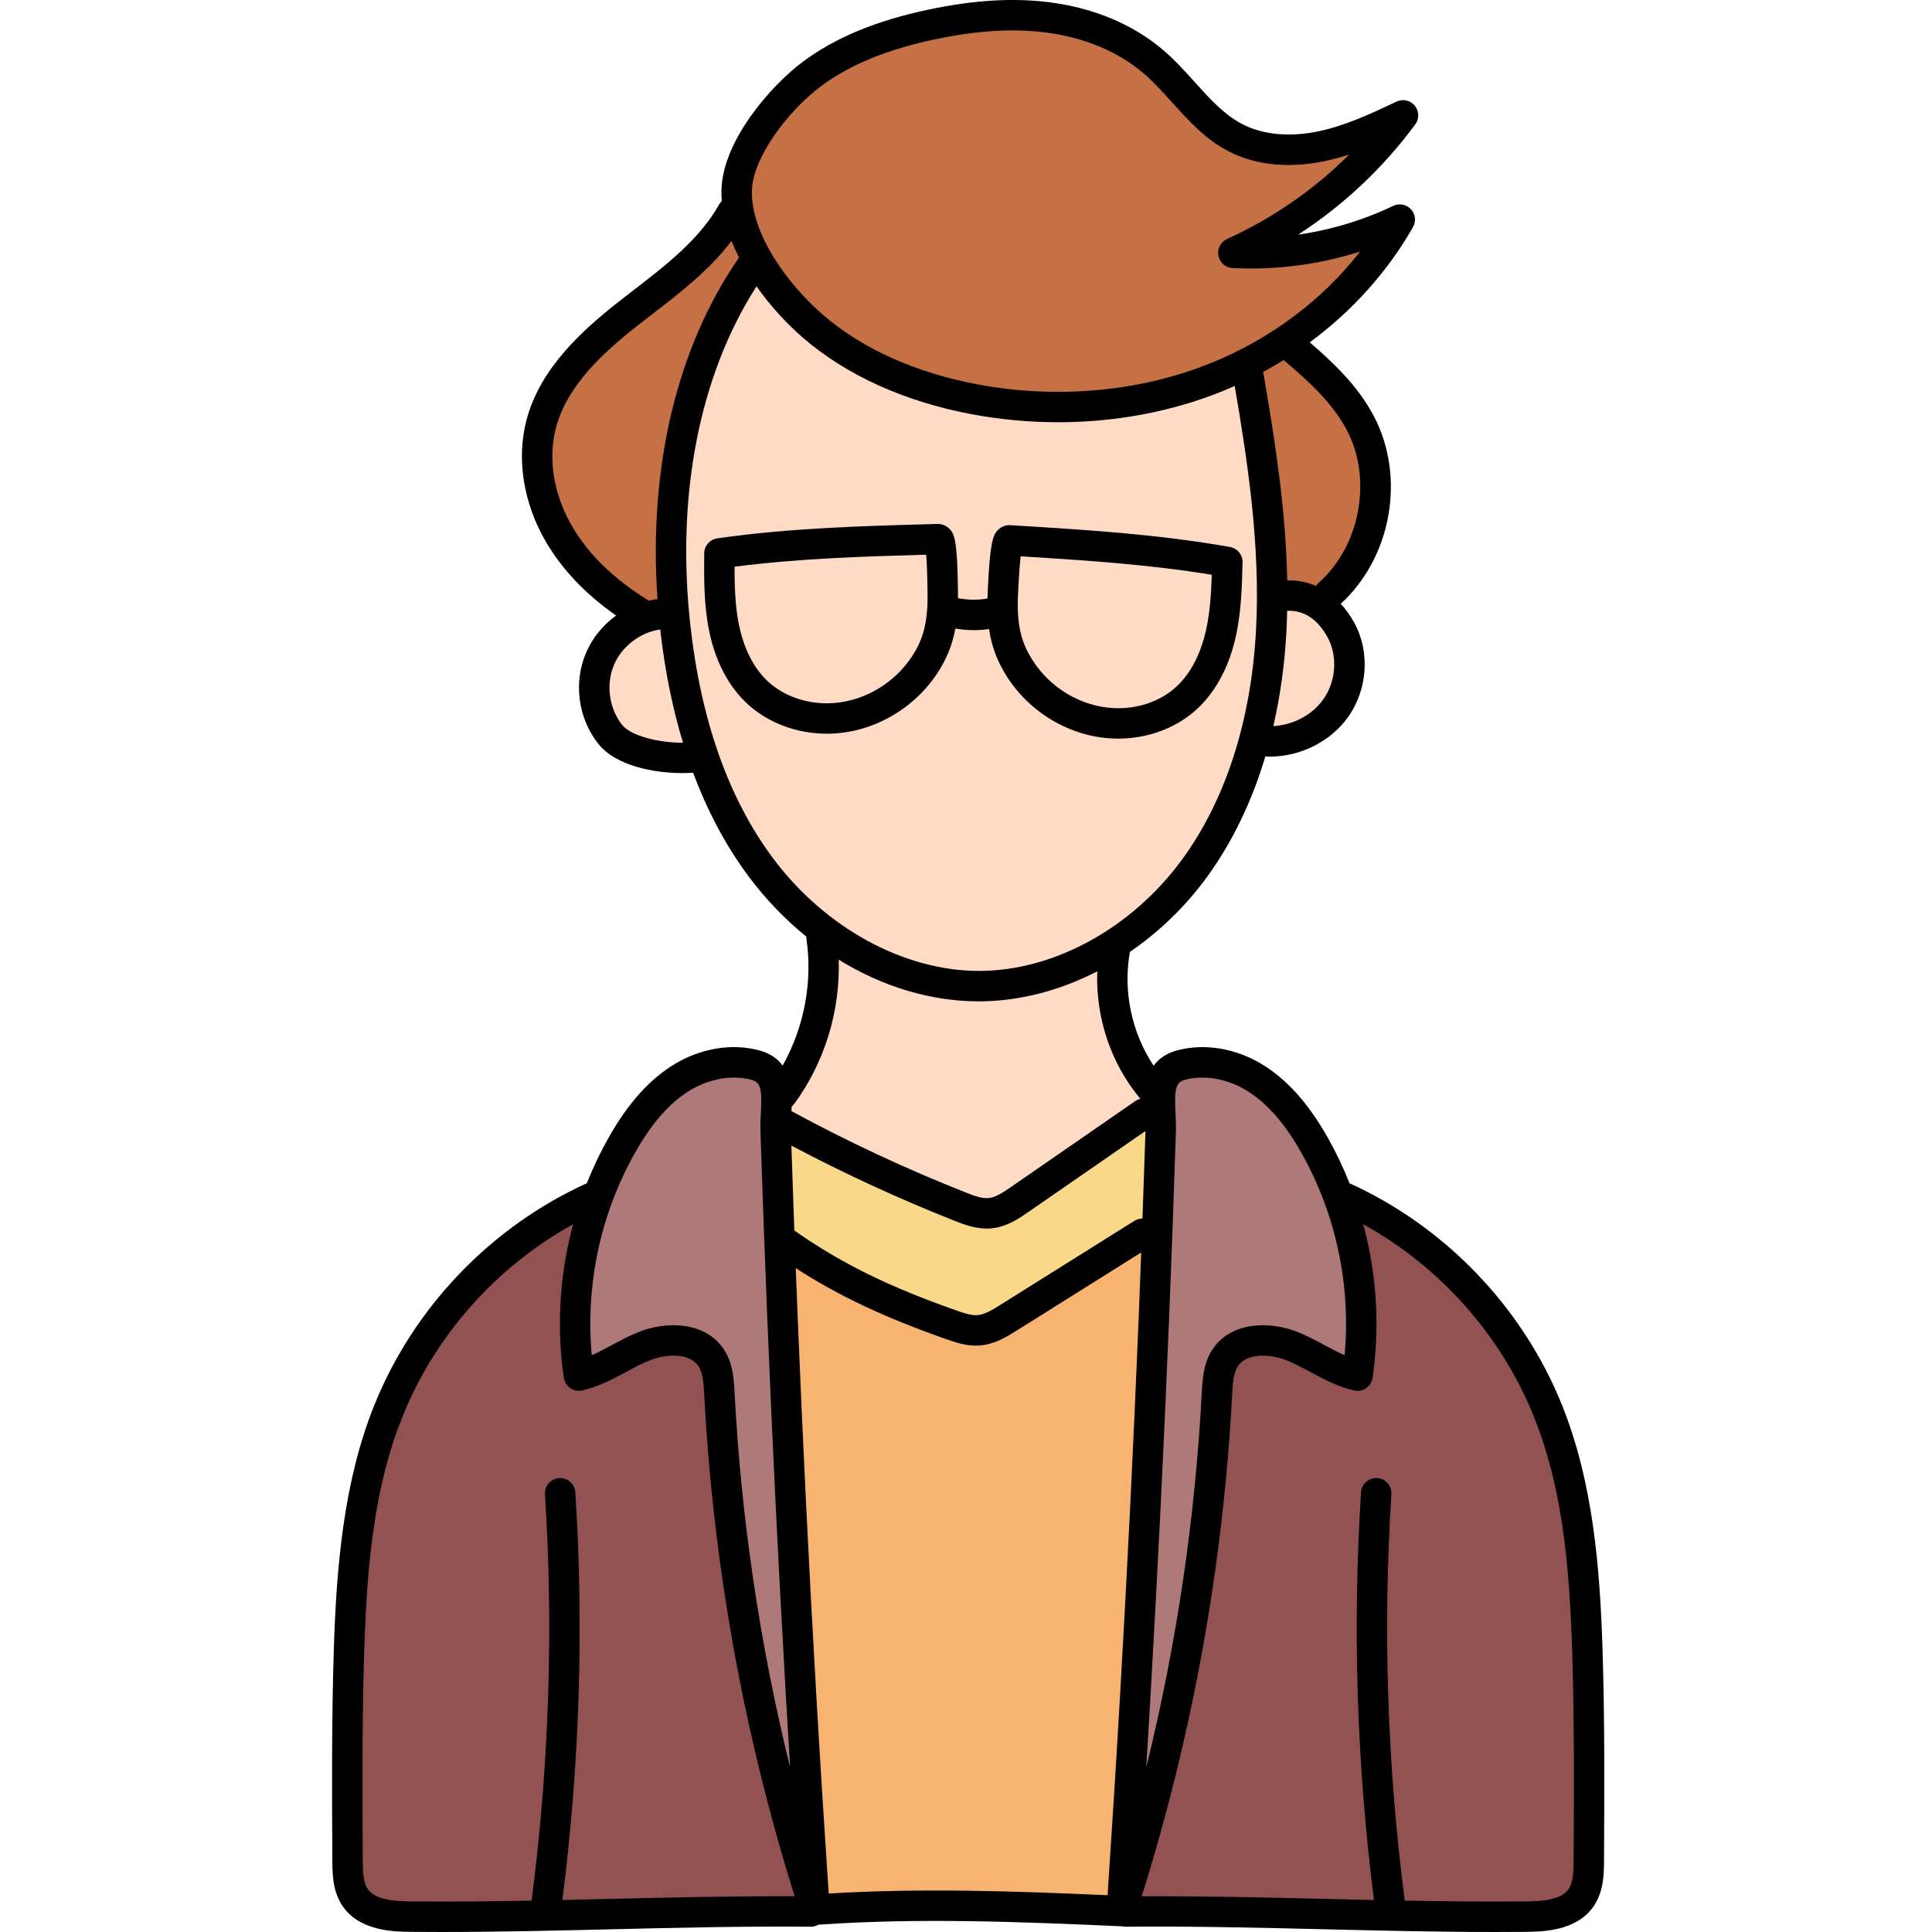 <svg height="511pt" viewBox="-87 0 511 511.999" width="511pt" xmlns="http://www.w3.org/2000/svg"><path d="m309.086 507.934c-7.004 0-14.523-.078-24.391-.254l-3.449-.062-.445-3.426c-4.656-35.934-5.855-72.426-3.562-108.465-2.336 35.617-1.188 71.715 3.359 107.285l.586 4.602-4.641-.098c-3.066-.062-6.129-.137-9.176-.211l-3.664-.086c-15.98-.383-30.406-.695-45.07-.695-1.184 0-2.367 0-3.551.004l-5.465.023 1.633-5.219c13.43-42.836 21.434-87.254 23.793-132.016.16-3.145.34-6.723 2.195-9.508 1.934-2.926 5.469-4.551 9.949-4.551 2.469 0 5.141.516 7.523 1.445 2.355.91 4.547 2.086 6.867 3.328l.098.051c3.336 1.789 6.781 3.637 10.566 4.496 1.922-12.914 1.102-26.426-2.336-39.105l-2.473-9.113 8.27 4.566c21.234 11.73 37.895 30.477 46.902 52.785 7.684 19.008 9.766 39.305 10.527 63.934.586 18.531.484 37.254.383 55.355-.023 3.859-.199 7.273-2.098 9.969-2.988 4.25-8.848 4.879-14.738 4.93-2.523.023-5.059.035-7.594.035zm0 0" fill="#935252"/><path d="m29.328 507.934c-2.625 0-5.246-.012-7.859-.035-5.883-.047-11.746-.68-14.734-4.93-1.895-2.695-2.07-6.105-2.098-9.965-.098-18.105-.199-36.824.383-55.363.766-24.625 2.848-44.922 10.527-63.93 9.012-22.309 25.668-41.055 46.906-52.785l8.266-4.566-2.473 9.117c-3.438 12.676-4.258 26.188-2.371 39.074 3.82-.832 7.27-2.68 10.602-4.469l.102-.051c2.32-1.242 4.508-2.418 6.879-3.336 2.371-.926 5.039-1.438 7.508-1.438 4.473 0 8.008 1.617 9.965 4.555 1.848 2.793 2.027 6.367 2.184 9.523 2.359 44.746 10.363 89.16 23.793 131.996l1.637 5.219-5.469-.023c-1.184-.004-2.367-.008-3.551-.008-14.664 0-29.086.316-45.07.695l-3.664.09c-3.047.074-6.105.148-9.176.211l-4.641.098.59-4.602c4.543-35.574 5.691-71.668 3.414-107.289 2.238 36.051 1.039 72.543-3.621 108.469l-.441 3.422-3.449.062c-9.309.176-16.977.258-24.137.258zm0 0" fill="#935252"/><path d="m205.844 506.246c-14.5-.633-29.953-1.246-45.422-1.246-10.121 0-19.305.262-28.07.793l-3.969.238-.266-3.965c-1.16-17.309-2.273-35.176-3.312-53.105-1.883-32.461-3.531-65.93-4.902-99.469l-.523-13.281-.293-7.695 6.465 4.188c11.125 7.199 22.871 12.734 39.281 18.504 2.016.703 4.16 1.395 6.285 1.395.254 0 .512-.008.773-.027 2.934-.238 5.566-1.883 7.891-3.332l39.441-24.727-.289 7.559c-.219 5.812-.449 11.637-.68 17.418-1.375 33.543-3.023 67.012-4.902 99.473-.973 16.918-2.098 34.938-3.344 53.555l-.262 3.898zm0 0" fill="#f7b36f"/><path d="m212.277 468.137c.387-6.406.766-12.801 1.137-19.168 1.91-33.039 3.559-66.508 4.898-99.473.668-16.258 1.277-33 1.816-49.766.047-1.453-.031-2.992-.105-4.48-.281-5.609-.574-11.406 5.668-13.016 1.73-.441 3.547-.664 5.406-.664 4.547 0 9.316 1.336 13.434 3.766 6.113 3.602 11.461 9.562 16.34 18.219 9.48 16.812 13.719 36.684 11.941 55.953l-.512 5.539-5.09-2.25c-1.797-.793-3.559-1.727-5.516-2.773-2.234-1.195-4.547-2.438-6.977-3.391-2.367-.922-5.039-1.43-7.52-1.43-3.184 0-7.512.793-10.027 4.586-1.832 2.758-2.023 6.32-2.195 9.461-1.773 33.734-6.758 67.387-14.824 100.086zm0 0" fill="#af7979"/><path d="m118.004 469.336c-8.062-32.699-13.051-66.352-14.82-100.016-.176-3.211-.367-6.773-2.195-9.527-2.523-3.797-6.844-4.594-10.031-4.594-2.473 0-5.145.512-7.527 1.438-2.422.949-4.734 2.191-6.973 3.387-1.949 1.047-3.715 1.98-5.512 2.773l-5.09 2.25-.512-5.539c-1.777-19.27 2.461-39.141 11.941-55.953 4.879-8.656 10.223-14.617 16.344-18.223 4.109-2.426 8.875-3.766 13.426-3.766 1.875 0 3.695.227 5.414.668 6.238 1.609 5.945 7.406 5.664 13.016-.074 1.488-.152 3.027-.105 4.484.539 16.762 1.148 33.504 1.816 49.762 1.34 32.965 2.984 66.434 4.895 99.473.371 6.367.75 12.762 1.141 19.168zm0 0" fill="#af7979"/><path d="m259.676 158.941c-1.77-.762-3.664-1.148-5.625-1.148l-.336.004-4.008.09-.078-4.012c-.359-18.629-3.25-36.82-6.188-53.855l-1.098-3.332 2.941-1.605c1.824-.984 3.598-2.016 5.27-3.062l2.48-1.555 2.234 1.898c7.031 5.984 13.684 12.016 17.816 19.996 7.496 14.508 3.766 34.309-8.488 45.082.008-.004.012-.008.012-.008.008 0-.008.027-.027.055l-1.848 2.77zm0 0" fill="#c67045"/><path d="m192.934 107.84c-7.383 0-14.801-.688-22.039-2.039-17.129-3.188-31.98-9.883-42.941-19.367-9.48-8.199-20.453-22.52-20.203-35.891.207-10.188 10.262-23.688 19.863-30.859 8.062-6.035 18.461-10.344 31.785-13.168 7.812-1.652 14.828-2.453 21.453-2.453 3.199 0 6.344.195 9.348.578 11.07 1.434 20.801 5.551 28.145 11.902 2.746 2.375 5.129 5.016 7.648 7.816l-2.891 2.77 2.969-2.684c4.098 4.543 8.336 9.238 13.824 12.082 4.098 2.121 8.824 3.199 14.043 3.199 2.805 0 5.723-.312 8.676-.926 2.047-.422 4.082-.965 6.223-1.664l4.062 6.637c-9.766 9.727-21.062 17.531-33.57 23.199 1.543.141 3.094.18 4.633.18 9.426 0 18.766-1.441 27.762-4.285l12.285-3.887-7.926 10.16c-10.527 13.492-24.758 24.129-41.152 30.766-12.805 5.191-27.324 7.934-41.996 7.934zm0 0" fill="#c67045"/><path d="m81.945 162.344c-9.48-5.875-16.629-12.875-21.262-20.809-5.406-9.254-7.145-19.848-4.762-29.066 3.246-12.512 13.648-21.98 23.395-29.59 1.098-.863 2.211-1.715 3.324-2.57l.172-.133c7.281-5.609 14.816-11.418 20.355-18.738l4.289-5.676 2.621 6.617c.539 1.367 1.16 2.738 1.844 4.07l1.32 2.59-1.746 1.75-.945 1.492h-.086c-15.027 22.664-22.027 53.184-19.734 86.223l.262 3.77-3.754.477c-.723.09-1.344.199-1.902.332l-1.781.426zm0 0" fill="#c67045"/><g fill="#ffdac4"><path d="m208.848 191.684c-.43 0-.855-.008-1.285-.027-9.984-.426-19.555-6.105-24.973-14.824-2.98-4.789-4.211-9.211-4.391-15.762-.035-1.691.305-9.738.816-14.113l.438-3.766 3.781.234c15.73.98 33.559 2.09 51.047 4.945l3.469.566-.117 3.516c-.172 5.176-.5 10.695-1.742 15.965-1.176 4.977-3.746 11.941-9.34 16.871-4.684 4.125-10.969 6.395-17.703 6.395zm0 0"/><path d="m131.535 190.383c-6.977 0-13.684-2.555-18.402-7.004-5.418-5.102-7.754-12.16-8.758-17.184-1.062-5.258-1.207-10.801-1.207-16.008v-3.516l3.488-.449c17.68-2.277 35.477-2.781 51.18-3.223l3.785-.105.312 3.773c.355 4.262.445 12.293.336 14.129-.395 6.543-1.77 10.922-4.91 15.605-5.711 8.527-15.469 13.883-25.465 13.977zm0 0"/><path d="m246.051 191.531c1.805-7.852 2.941-16.129 3.383-24.602.094-1.789.141-3.609.176-5.152l.086-3.754 3.75-.152c.215-.008.426-.012.633-.012 3.961 0 9.551 1.562 13.695 9.016 3.559 6.371 3.008 14.754-1.375 20.855-3.656 5.082-9.723 8.328-16.227 8.691l-5.312.297zm0 0"/><path d="m171.93 261.309c-21.164 0-43.305-12.062-57.777-31.477-12.145-16.277-19.77-37.664-22.66-63.57-3.941-35.293 2.492-68.156 18.117-92.539l3.215-5.016 3.426 4.871c3.266 4.637 7.406 9.223 11.664 12.906 10.969 9.48 25.828 16.184 42.969 19.383 7.25 1.348 14.66 2.031 22.016 2.031 14.691 0 29.234-2.742 42.062-7.93 1.031-.426 2.078-.883 3.125-1.348l4.699-2.082.867 5.062c3.383 19.738 6.891 42.691 5.723 65.32-1.301 24.922-8.355 46.789-20.406 63.25-14.055 19.184-35.891 31.113-56.984 31.137zm6.633-95.191c.594 3.973 1.816 7.285 3.973 10.75 5.438 8.73 15.027 14.422 25.023 14.848.422.016.836.023 1.25.023 6.684 0 13.172-2.336 17.793-6.41 4.43-3.902 7.664-9.75 9.352-16.906 1.5-6.363 1.668-12.996 1.832-19.418l.672-4.043-.695 3.938c-18.953-3.352-37.312-4.477-56.746-5.668 0 0-1.004-.059-1.008-.059-.062 0-.129.023-.199.09-.328.324-.855 2.137-1.301 8.773-.133 2.117-.254 4.562-.32 6.703l-.105 3.238-3.191.57c-1.434.258-2.906.387-4.371.387-1.66 0-3.324-.168-4.945-.496l-3.223-.652.02-3.289c.008-1.941-.027-4.461-.098-6.742-.227-6.645-.688-8.477-1.031-8.836-.027-.027-.133-.07-.211-.07l-1.195.035c-19.414.547-37.754 1.059-56.684 3.746l-.023.145c-.047 6.406-.098 13.035 1.184 19.441 1.445 7.199 4.48 13.148 8.781 17.203 4.723 4.465 11.48 7.02 18.547 7.02h.301c9.961-.086 19.738-5.453 25.477-14 2.262-3.383 3.598-6.648 4.316-10.582l.715-3.871 3.883.648c1.445.242 2.859.367 4.199.367 1.156 0 2.34-.086 3.52-.254l3.93-.555zm0 0"/><path d="m173.984 321.52c-2.312 0-4.629-.836-6.992-1.77-15.855-6.254-31.551-13.582-46.664-21.785l-2.215-1.203.129-2.516c.02-.348.039-.711.047-1.074l.043-1.805 1.383-1.16c7.539-10.258 11.449-22.949 11.055-35.766l-.23-7.441 6.336 3.918c11.047 6.836 23.168 10.453 35.055 10.453 9.789-.012 19.98-2.609 29.531-7.52l6.098-3.137-.273 6.852c-.438 11.047 3.258 22.199 10.145 30.641.051.051.102.098.148.145l5.105 5.105-7.035 1.621-32.867 22.723c-2.156 1.492-4.84 3.348-7.805 3.664-.32.035-.652.055-.992.055zm0 0"/><path d="m93.395 200.828c-5.27 0-15.23-1.309-19.152-6.223-4.379-5.523-5.457-13.562-2.688-20.016 2.633-6.156 8.652-10.766 15.336-11.738l4.094-.598.461 4.109c1.156 10.379 3.133 20.238 5.883 29.305l1.559 5.145zm0 0"/></g><path d="m171.078 352.539c-2.051 0-4.027-.629-6.215-1.395-18.633-6.543-31.422-12.852-44.152-21.781l-1.629-1.141-.07-1.984c-.281-7.523-.543-15.043-.793-22.508l-.23-6.895 6.102 3.227c13.98 7.395 28.406 14.035 42.875 19.746 2.02.789 4.512 1.77 7.035 1.77.352 0 .68-.016.996-.047 2.969-.32 5.543-2.105 7.812-3.68l37.516-25.926-.258 7.934c-.25 7.695-.52 15.449-.801 23.211l-.137 3.859h-3.859l-35.496 22.238c-2.203 1.379-4.945 3.098-7.891 3.336-.242.023-.523.035-.805.035zm0 0" fill="#f9d889"/><path d="m174.609 166.707c.676 4.559 2.094 8.355 4.531 12.27 6.121 9.84 16.945 16.25 28.25 16.734.473.023.945.031 1.418.031 7.668 0 15.047-2.66 20.434-7.41 5.059-4.461 8.727-11.027 10.602-18.988 1.602-6.793 1.777-13.664 1.945-20.312.051-1.992-1.363-3.727-3.328-4.074-19.121-3.375-37.621-4.516-57.203-5.719l-1-.062c-1.176-.09-2.348.359-3.211 1.195-1.172 1.133-1.93 2.469-2.527 11.398-.164 2.496-.277 5.008-.336 6.836-2.574.457-5.246.426-7.816-.09.004-1.832-.023-4.367-.105-6.883-.293-8.949-1.004-10.309-2.141-11.48-.836-.863-2.02-1.324-3.164-1.305l-1.016.027c-19.609.547-38.133 1.062-57.355 3.793-1.973.281-3.445 1.965-3.465 3.961-.051 6.648-.105 13.523 1.262 20.363 1.605 8.023 5.051 14.707 9.957 19.336 5.477 5.164 13.223 8.113 21.293 8.113h.297c11.312-.105 22.348-6.148 28.801-15.777 2.562-3.824 4.105-7.566 4.938-12.09 1.602.27 3.227.422 4.855.422 1.371 0 2.734-.098 4.086-.289zm8.379-19.285c17.348 1.074 33.871 2.16 50.645 4.895-.164 5.125-.488 10.305-1.637 15.18-1.039 4.41-3.285 10.559-8.086 14.789-4.168 3.676-10.059 5.645-16.172 5.371-8.684-.371-17.016-5.328-21.75-12.938-2.605-4.184-3.629-7.91-3.785-13.762-.039-1.504.293-9.352.785-13.535zm-24.707 13.133c-.355 5.84-1.504 9.535-4.246 13.625-4.992 7.445-13.488 12.121-22.172 12.199-6.098.078-11.945-2.098-15.988-5.914-4.652-4.391-6.691-10.609-7.582-15.051-.98-4.91-1.129-10.098-1.125-15.227 16.855-2.168 33.406-2.699 50.781-3.188.352 4.199.418 12.051.332 13.555zm0 0"/><path d="m337.203 437.52c-.68-21.703-2.465-44.641-10.824-65.332-10.426-25.801-30.902-47.125-56.242-58.613-1.641-4.117-3.539-8.137-5.723-12.012-5.242-9.293-11.066-15.746-17.816-19.727-6.883-4.059-14.871-5.348-21.914-3.535-3.102.797-5.133 2.285-6.457 4.133-5.828-8.793-8.16-19.762-6.293-30.176 7.66-5.242 14.605-11.895 20.312-19.688 6.75-9.215 11.977-20.051 15.578-32.098.375.016.746.047 1.121.047 8.129 0 16.102-3.949 20.754-10.418 5.277-7.34 5.934-17.469 1.629-25.199-1.031-1.855-2.219-3.48-3.52-4.891 13.395-12.234 17.238-33.371 8.891-49.512-4.156-8.035-10.738-14.289-17.098-19.773 11.223-8.285 20.602-18.676 27.355-30.535.875-1.527.652-3.449-.551-4.738-1.199-1.293-3.098-1.656-4.688-.895-7.965 3.805-16.48 6.371-25.195 7.629 11.984-7.77 22.535-17.68 31.039-29.23 1.094-1.492 1.039-3.535-.141-4.961-1.176-1.426-3.176-1.867-4.84-1.07-7.285 3.473-13.875 6.465-20.789 7.898-7.535 1.559-14.645.883-20.031-1.906-4.836-2.504-8.648-6.73-12.684-11.207-2.516-2.789-5.121-5.68-8.078-8.234-7.949-6.883-18.422-11.328-30.281-12.859-9.629-1.242-20.152-.613-32.16 1.93-13.906 2.938-24.824 7.48-33.379 13.883-8.172 6.109-21.23 20.758-21.488 34.039-.02.941.012 1.883.09 2.828-.27.266-.516.555-.711.898-5.137 9.191-14.09 16.09-22.746 22.766-1.176.902-2.348 1.809-3.508 2.715-10.285 8.035-21.277 18.094-24.824 31.773-2.652 10.242-.766 21.957 5.18 32.141 4.277 7.324 10.527 13.879 18.598 19.535-3.457 2.496-6.258 5.895-7.961 9.875-3.387 7.918-2.109 17.387 3.254 24.125 4.664 5.867 14.758 7.746 22.273 7.746 1.004 0 1.949-.039 2.844-.102 3.836 10.285 8.738 19.48 14.715 27.492 4.527 6.07 9.691 11.418 15.293 15.957.004.168-.004.34.023.512 1.68 11.562-.613 23.52-6.301 33.672-1.328-1.832-3.352-3.309-6.438-4.102-7.051-1.812-15.035-.523-21.914 3.535-6.75 3.98-12.574 10.434-17.816 19.727-2.184 3.875-4.086 7.895-5.723 12.012-25.34 11.488-45.816 32.812-56.242 58.613-8.359 20.691-10.145 43.629-10.824 65.332-.578 18.52-.477 37.32-.379 55.5.02 3.512.047 8.32 2.836 12.285 4.59 6.535 13.664 6.617 18.027 6.66 2.652.023 5.312.035 7.977.035 15.117 0 30.34-.363 45.133-.719 17.332-.414 35.258-.84 52.844-.68h.035c.727 0 1.395-.203 1.984-.539 26.945-1.871 54.098-.734 80.41.43.293.066.594.109.91.109h.039c17.59-.168 35.508.266 52.84.68 14.793.355 30.012.719 45.133.719 2.66 0 5.324-.012 7.977-.035 4.363-.039 13.438-.125 18.031-6.66 2.785-3.965 2.812-8.773 2.832-12.285.098-18.18.199-36.98-.379-55.5zm-113.188-142.465c-.34-6.781.109-8.285 2.676-8.945 1.402-.363 2.887-.539 4.406-.539 3.809 0 7.844 1.109 11.402 3.211 5.496 3.238 10.363 8.715 14.891 16.738 9.148 16.234 13.148 35.102 11.441 53.625-1.727-.762-3.457-1.688-5.242-2.645-2.348-1.262-4.781-2.562-7.406-3.586-7.367-2.875-17.504-2.641-22.344 4.664-2.449 3.695-2.676 8.043-2.855 11.531-1.762 33.492-6.699 66.746-14.715 99.27.391-6.41.77-12.812 1.141-19.184 1.906-33.023 3.555-66.512 4.902-99.535.672-16.559 1.281-33.312 1.812-49.797.051-1.609-.027-3.234-.109-4.809zm-101.793 8.539c14.02 7.426 28.551 14.121 43.273 19.934 2.246.883 5.215 2.055 8.5 2.055.465 0 .938-.023 1.41-.074 3.988-.422 7.145-2.609 9.684-4.363l30.973-21.418c-.246 7.691-.516 15.441-.797 23.199-.73 0-1.473.188-2.137.605l-35.477 22.242c-1.934 1.215-4.125 2.586-6.09 2.746-1.574.137-3.371-.445-5.383-1.152-18.227-6.398-30.754-12.57-43.176-21.277-.277-7.52-.539-15.027-.781-22.496zm140.926-118.199c-2.969 4.133-7.977 6.742-13.203 7.031 1.84-8.004 3.02-16.457 3.48-25.285.09-1.758.145-3.516.184-5.27 4.414-.18 8 2.148 10.672 6.949 2.773 4.977 2.305 11.793-1.133 16.574zm6.391-71.191c6.691 12.945 3.363 30.617-7.582 40.238-.281.246-.504.531-.699.832-2.371-1.027-4.938-1.531-7.633-1.469-.355-18.711-3.246-37.109-6.258-54.562-.039-.223-.109-.434-.18-.641 1.867-1.012 3.699-2.074 5.492-3.188 6.52 5.543 13.02 11.371 16.859 18.789zm-139.531-91.316c7.598-5.688 17.484-9.762 30.219-12.453 11.105-2.348 20.746-2.945 29.461-1.82 10.285 1.328 19.289 5.117 26.039 10.957 2.578 2.234 4.902 4.812 7.367 7.543 4.34 4.809 8.824 9.785 14.961 12.965 9 4.66 18.766 4.012 25.375 2.641 2.266-.469 4.469-1.07 6.648-1.781-9.348 9.309-20.332 16.926-32.395 22.395-1.695.77-2.645 2.594-2.297 4.422.344 1.828 1.898 3.18 3.754 3.277 11.422.578 22.906-.906 33.793-4.355-10.023 12.848-23.699 23.129-39.504 29.527-18.754 7.594-40.703 9.605-61.805 5.672-16.438-3.066-30.637-9.453-41.055-18.469-9.523-8.234-19.035-21.566-18.816-32.781.168-8.828 9.605-21.273 18.254-27.738zm-45.801 136.148c-8.996-5.551-15.75-12.113-20.07-19.512-4.883-8.359-6.465-17.852-4.34-26.051 2.941-11.348 12.766-20.242 21.984-27.445 1.148-.895 2.305-1.789 3.465-2.684 7.539-5.809 15.281-11.781 21.109-19.492.59 1.492 1.258 2.965 2 4.418-.004.008-.012.012-.02.023-16.461 23.73-24.023 55.621-21.598 90.488-.785.098-1.566.227-2.336.402-.066-.047-.121-.105-.195-.148zm-6.836 33.07c-3.488-4.383-4.348-10.785-2.148-15.934 2.102-4.914 6.957-8.594 12.242-9.359 1.207 10.773 3.23 20.781 6.035 30.016-6.246.027-13.754-1.734-16.129-4.723zm39.984 35.336c-11.715-15.711-19.082-36.441-21.891-61.625-3.852-34.535 2.363-66.297 17.516-89.938 3.75 5.328 8.164 10.039 12.312 13.625 11.5 9.949 27.012 16.969 44.852 20.297 7.531 1.402 15.168 2.098 22.75 2.098 15.168 0 30.117-2.781 43.559-8.223 1.098-.445 2.176-.918 3.254-1.395 3.539 20.652 6.797 42.574 5.664 64.438-1.254 24.137-8.039 45.262-19.633 61.086-13.312 18.176-33.914 29.48-53.766 29.5-.016 0-.031 0-.047 0-19.918 0-40.824-11.441-54.57-29.863zm17.41 26.879c11.523 7.125 24.352 11.047 37.16 11.047h.059c10.59-.012 21.344-2.836 31.305-7.953-.477 12.039 3.488 24.164 11.191 33.508.082.098.18.168.266.258-.477.113-.941.305-1.371.598l-32.875 22.734c-1.875 1.297-4.004 2.77-5.949 2.977-1.734.188-3.785-.551-6.098-1.465-15.762-6.219-31.301-13.48-46.215-21.57.02-.387.035-.781.047-1.188.254-.207.484-.449.688-.727 8.078-11.004 12.219-24.625 11.793-38.219zm-39.109 34.461c4.98-2.938 10.895-3.938 15.809-2.672 2.566.66 3.016 2.164 2.676 8.945-.082 1.574-.16 3.203-.109 4.809.531 16.488 1.141 33.242 1.816 49.797 1.344 33.027 2.992 66.516 4.898 99.539.371 6.371.75 12.773 1.141 19.184-8.016-32.527-12.953-65.781-14.715-99.27-.18-3.492-.406-7.84-2.855-11.531-3.035-4.578-8.145-6.379-13.352-6.379-3.102 0-6.238.637-8.988 1.711-2.629 1.023-5.059 2.324-7.41 3.586-1.785.957-3.516 1.883-5.242 2.645-1.707-18.523 2.293-37.391 11.445-53.625 4.52-8.023 9.391-13.5 14.887-16.738zm-21.301 214.441c-4.242.098-8.523.203-12.824.297 4.566-35.758 5.734-72.086 3.441-108.051-.145-2.219-2.082-3.879-4.281-3.766-2.223.141-3.91 2.059-3.77 4.281 2.285 35.848 1.086 72.059-3.539 107.691-10.613.199-21.301.324-31.871.223-4.828-.043-9.566-.465-11.508-3.23-1.234-1.754-1.348-4.523-1.367-7.691-.098-18.109-.199-36.832.375-55.203.762-24.223 2.793-44.133 10.242-62.566 8.68-21.484 24.895-39.602 45.133-50.777-3.574 13.195-4.461 27.098-2.469 40.699.164 1.109.781 2.102 1.707 2.738.926.637 2.074.855 3.168.609 4.289-.965 7.992-2.953 11.578-4.871 2.242-1.203 4.355-2.336 6.531-3.184 4.477-1.746 10.449-1.773 12.691 1.609 1.23 1.859 1.383 4.727 1.527 7.5 2.375 45.148 10.445 89.863 23.965 133-16.297-.066-32.762.309-48.73.691zm57.754-1.418c-1.18-17.633-2.297-35.465-3.312-53.07-1.906-32.977-3.551-66.422-4.895-99.402-.18-4.41-.355-8.836-.523-13.27 11.492 7.438 23.574 13.102 40.129 18.914 2.367.828 4.891 1.625 7.609 1.625.363 0 .73-.016 1.098-.043 3.926-.32 7.141-2.336 9.719-3.953l33-20.688c-.219 5.816-.445 11.629-.68 17.414-1.344 32.98-2.988 66.426-4.895 99.402-1.027 17.758-2.152 35.738-3.34 53.52-24.184-1.059-49.035-1.961-73.91-.449zm197.41-8.828c-.02 3.168-.133 5.938-1.367 7.691-1.945 2.766-6.68 3.188-11.508 3.23-10.578.098-21.258-.027-31.871-.223-4.629-35.633-5.828-71.848-3.543-107.691.145-2.223-1.543-4.141-3.766-4.281-2.199-.117-4.141 1.543-4.281 3.766-2.289 35.965-1.125 72.289 3.441 108.051-4.301-.094-8.578-.195-12.82-.297-15.973-.383-32.438-.754-48.738-.691 13.523-43.133 21.594-87.848 23.969-133 .145-2.77.293-5.637 1.527-7.5 2.242-3.383 8.215-3.352 12.691-1.605 2.176.848 4.289 1.98 6.531 3.18 3.586 1.922 7.289 3.906 11.578 4.871 1.094.246 2.242.027 3.168-.609.926-.633 1.543-1.629 1.707-2.738 1.992-13.602 1.105-27.504-2.469-40.699 20.238 11.176 36.453 29.293 45.133 50.777 7.453 18.434 9.48 38.344 10.242 62.566.574 18.371.473 37.094.375 55.203zm0 0"/></svg>